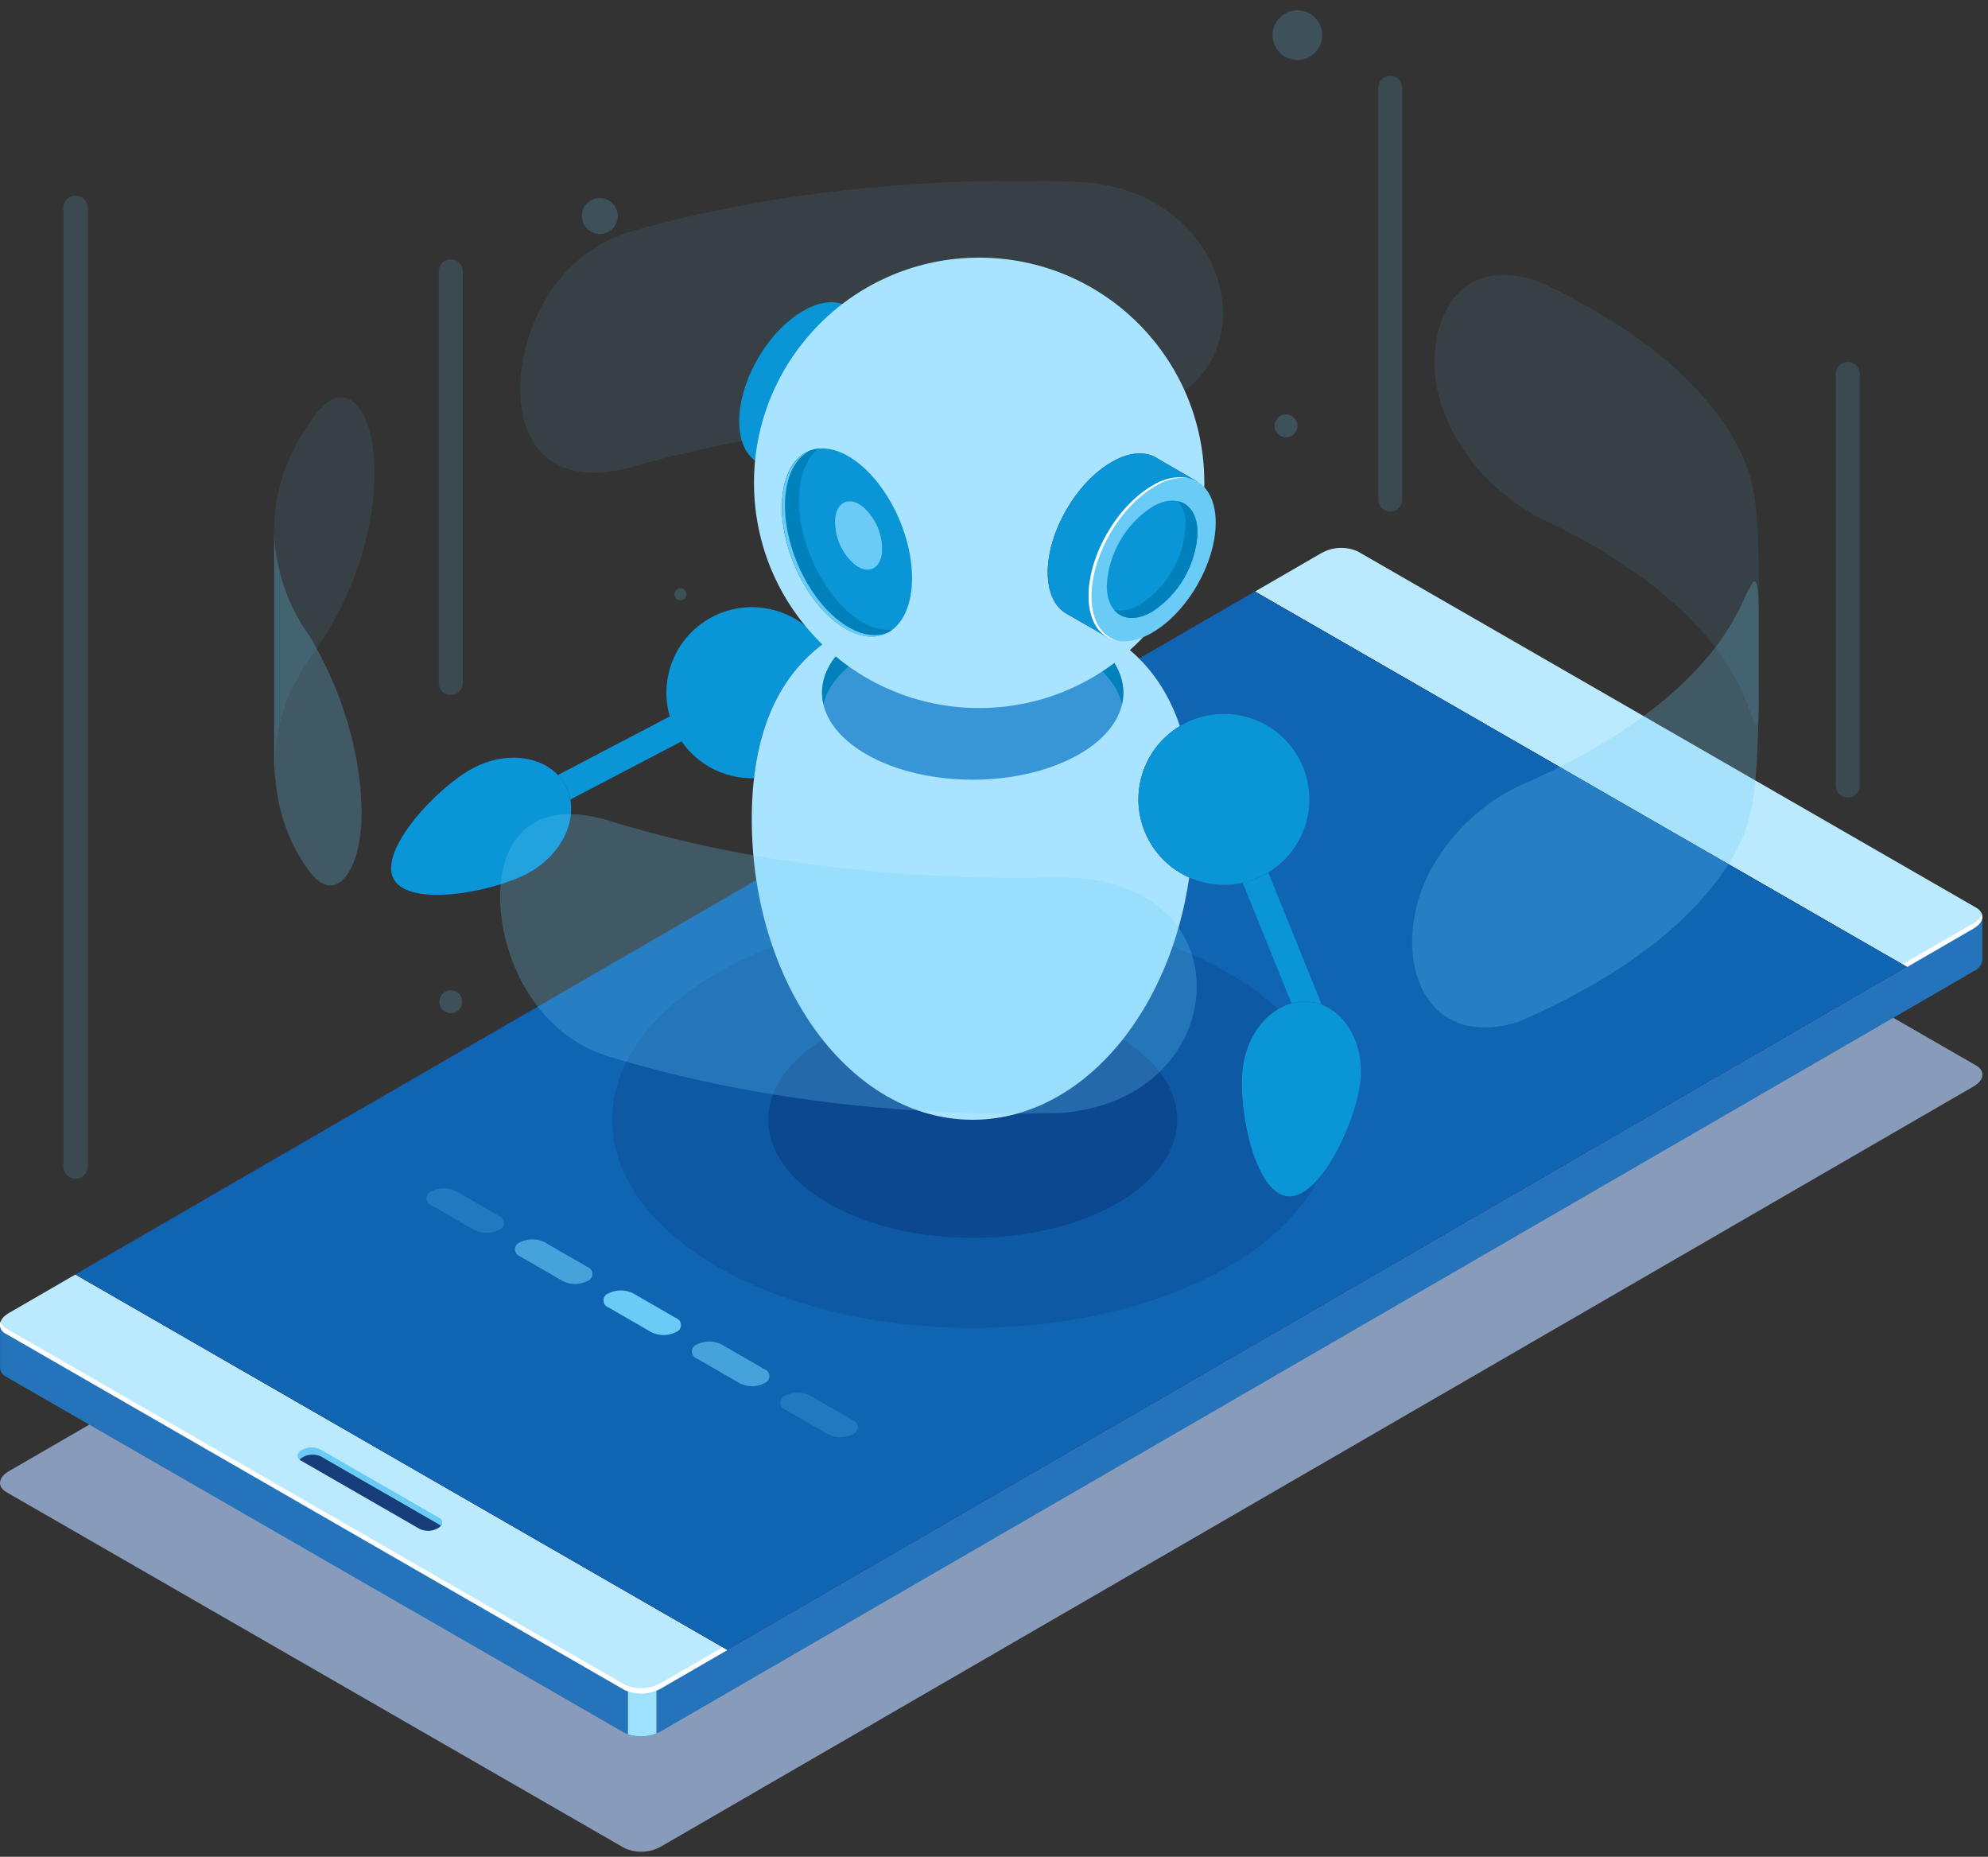 <svg width="242" height="226" viewBox="0 0 242 226" fill="none" xmlns="http://www.w3.org/2000/svg">
<rect x="0" y="0" width="242" height="226" fill="#333333" stroke="none"/>
<path d="M165.287 86.35L240.556 129.689C241.691 130.342 241.549 131.485 240.243 132.237L80.453 224.762C79.783 225.137 79.035 225.35 78.269 225.383C77.502 225.416 76.739 225.269 76.039 224.954L0.77 181.614C-0.365 180.962 -0.223 179.819 1.083 179.067L160.88 86.563C161.547 86.186 162.293 85.97 163.058 85.933C163.823 85.896 164.587 86.039 165.287 86.35Z" fill="#889BBA"/>
<path d="M0.011 161.243V166.522C0.033 166.75 0.114 166.968 0.246 167.154C0.378 167.341 0.556 167.49 0.763 167.586L76.032 210.926C76.732 211.241 77.495 211.389 78.262 211.355C79.028 211.322 79.776 211.109 80.446 210.734L240.258 118.216C240.544 118.093 240.792 117.897 240.979 117.648C241.166 117.399 241.284 117.106 241.322 116.797V111.525L232.992 116.123L165.308 77.126C164.609 76.81 163.845 76.663 163.079 76.697C162.312 76.73 161.564 76.942 160.895 77.317L7.894 165.898C8.285 165.465 8.604 165.153 8.604 165.124C8.604 165.096 0.011 161.243 0.011 161.243Z" fill="#2573BA"/>
<path d="M79.906 210.989V189.547L76.444 187.574V211.096C77.575 211.466 78.8 211.428 79.906 210.989Z" fill="#9DE1FF"/>
<path d="M165.287 67.121L240.549 110.474C241.684 111.127 241.542 112.269 240.236 113.021L80.453 205.511C79.783 205.886 79.035 206.099 78.269 206.132C77.502 206.165 76.739 206.018 76.039 205.703L0.77 162.363C-0.365 161.711 -0.223 160.568 1.083 159.816L160.88 67.305C161.549 66.932 162.296 66.721 163.062 66.689C163.827 66.657 164.589 66.805 165.287 67.121Z" fill="#BBEAFF"/>
<path d="M76.04 205.696L0.77 162.364C0.482 162.254 0.248 162.037 0.116 161.758C-0.017 161.479 -0.036 161.16 0.061 160.867C0.117 161.048 0.208 161.216 0.33 161.361C0.452 161.506 0.602 161.625 0.77 161.711L76.04 205.051C76.739 205.366 77.502 205.513 78.269 205.48C79.035 205.447 79.784 205.234 80.453 204.859L240.279 112.348C240.723 112.125 241.074 111.753 241.272 111.298C241.429 111.873 241.074 112.518 240.237 113.001L80.453 205.512C79.783 205.886 79.035 206.097 78.268 206.129C77.502 206.161 76.738 206.013 76.04 205.696Z" fill="white"/>
<path d="M152.763 72.002L232.133 117.697L88.556 200.821L9.193 155.126L152.763 72.002Z" fill="#24126A"/>
<path d="M152.763 72.002L232.133 117.697L88.556 200.821L9.193 155.126L152.763 72.002Z" fill="#24126A"/>
<path style="mix-blend-mode:lighten" d="M152.763 72.002L232.133 117.697L88.556 200.821L9.193 155.126L152.763 72.002Z" fill="#0F65B2"/>
<path d="M38.895 176.611L53.277 184.863C53.696 185.105 53.937 185.374 53.675 185.708C53.57 185.834 53.442 185.94 53.298 186.02C52.967 186.205 52.596 186.31 52.217 186.326C51.837 186.342 51.459 186.269 51.113 186.112L36.603 177.761C36.555 177.75 36.512 177.722 36.482 177.683C36.361 177.222 36.404 177.115 37 176.768L37.199 176.725C37.438 176.54 37.727 176.43 38.029 176.41C38.331 176.39 38.633 176.46 38.895 176.611Z" fill="#173D7A"/>
<path d="M36.482 177.669C36.587 177.543 36.714 177.437 36.858 177.357C37.19 177.172 37.56 177.067 37.94 177.051C38.319 177.035 38.697 177.108 39.044 177.265L53.554 185.616L53.667 185.687C53.733 185.617 53.78 185.531 53.805 185.438C53.83 185.345 53.831 185.247 53.81 185.154C53.788 185.06 53.744 184.973 53.681 184.9C53.617 184.827 53.537 184.771 53.447 184.737L38.937 176.385C38.591 176.228 38.213 176.155 37.833 176.171C37.454 176.187 37.083 176.292 36.752 176.477C36.163 176.839 36.063 177.343 36.482 177.669Z" fill="#6ACBF7"/>
<path opacity="0.2" d="M57.74 149.713L52.539 146.711C52.358 146.651 52.2 146.535 52.088 146.381C51.977 146.226 51.916 146.04 51.916 145.849C51.916 145.658 51.977 145.472 52.088 145.317C52.2 145.163 52.358 145.047 52.539 144.987C53.002 144.753 53.514 144.63 54.033 144.63C54.551 144.63 55.063 144.753 55.526 144.987L60.727 147.988C60.908 148.048 61.066 148.164 61.178 148.319C61.289 148.474 61.35 148.66 61.35 148.85C61.35 149.041 61.289 149.227 61.178 149.382C61.066 149.537 60.908 149.652 60.727 149.713C60.264 149.947 59.753 150.07 59.234 150.07C58.715 150.07 58.203 149.947 57.74 149.713Z" fill="#6ACBF7"/>
<path opacity="0.6" d="M68.511 155.928L63.31 152.927C63.129 152.867 62.971 152.751 62.86 152.597C62.748 152.442 62.688 152.256 62.688 152.065C62.688 151.874 62.748 151.688 62.86 151.533C62.971 151.378 63.129 151.263 63.31 151.203C63.773 150.968 64.285 150.846 64.804 150.846C65.323 150.846 65.834 150.968 66.297 151.203L71.498 154.204C71.68 154.264 71.837 154.38 71.949 154.535C72.061 154.689 72.121 154.875 72.121 155.066C72.121 155.257 72.061 155.443 71.949 155.598C71.837 155.753 71.68 155.868 71.498 155.928C71.035 156.163 70.524 156.285 70.005 156.285C69.486 156.285 68.974 156.163 68.511 155.928Z" fill="#6ACBF7"/>
<path d="M79.282 162.144L74.082 159.143C73.9 159.083 73.743 158.967 73.631 158.812C73.519 158.658 73.459 158.472 73.459 158.281C73.459 158.09 73.519 157.904 73.631 157.749C73.743 157.594 73.9 157.479 74.082 157.419C74.544 157.184 75.056 157.062 75.575 157.062C76.094 157.062 76.606 157.184 77.069 157.419L82.27 160.42C82.451 160.48 82.609 160.596 82.72 160.75C82.832 160.905 82.892 161.091 82.892 161.282C82.892 161.473 82.832 161.659 82.72 161.814C82.609 161.969 82.451 162.084 82.27 162.144C81.807 162.379 81.295 162.502 80.776 162.502C80.257 162.502 79.745 162.379 79.282 162.144Z" fill="#6ACBF7"/>
<path opacity="0.6" d="M90.046 168.366L84.845 165.365C84.664 165.305 84.506 165.189 84.394 165.035C84.283 164.88 84.222 164.694 84.222 164.503C84.222 164.312 84.283 164.126 84.394 163.971C84.506 163.816 84.664 163.701 84.845 163.641C85.308 163.406 85.82 163.284 86.338 163.284C86.858 163.284 87.369 163.406 87.832 163.641L93.033 166.642C93.214 166.702 93.372 166.818 93.484 166.973C93.595 167.127 93.656 167.313 93.656 167.504C93.656 167.695 93.595 167.881 93.484 168.036C93.372 168.191 93.214 168.306 93.033 168.366C92.57 168.601 92.058 168.723 91.54 168.723C91.02 168.723 90.509 168.601 90.046 168.366Z" fill="#6ACBF7"/>
<path opacity="0.2" d="M100.817 174.582L95.602 171.58C95.421 171.52 95.263 171.404 95.151 171.25C95.04 171.095 94.98 170.909 94.98 170.718C94.98 170.527 95.04 170.341 95.151 170.186C95.263 170.032 95.421 169.916 95.602 169.856C96.065 169.621 96.576 169.499 97.096 169.499C97.615 169.499 98.126 169.621 98.589 169.856L103.79 172.857C103.971 172.917 104.129 173.033 104.241 173.188C104.353 173.343 104.413 173.529 104.413 173.719C104.413 173.91 104.353 174.096 104.241 174.251C104.129 174.406 103.971 174.522 103.79 174.582C103.329 174.814 102.82 174.935 102.304 174.935C101.787 174.935 101.278 174.814 100.817 174.582Z" fill="#6ACBF7"/>
<path opacity="0.4" d="M149.436 154.211C132.3 164.102 104.521 164.102 87.385 154.211C70.25 144.32 70.25 128.277 87.385 118.386C104.521 108.495 132.3 108.495 149.436 118.386C166.571 128.277 166.557 144.313 149.436 154.211Z" fill="#0C488F"/>
<path d="M136.011 146.456C126.29 152.068 110.531 152.068 100.81 146.456C91.089 140.843 91.089 131.747 100.81 126.134C110.531 120.522 126.29 120.522 136.011 126.134C145.732 131.747 145.732 140.843 136.011 146.456Z" fill="#0C488F"/>
<g opacity="0.3">
<path opacity="0.3" d="M174.816 46.666C175.362 49.753 177.654 57.501 187.084 62.865C200.516 69.067 209.79 77.226 212.94 86.33C213.177 86.996 213.447 87.65 213.749 88.288C214.097 87.77 214.097 87.77 214.097 86.408V71.117C214.097 62.141 213.586 60.162 212.947 57.636C209.832 48.532 200.523 40.372 187.091 34.171C176.377 30.708 173.78 40.763 174.823 46.652L174.816 46.666Z" fill="#6ACBF7"/>
<path opacity="0.3" d="M76.302 28.324C90.493 24.194 107.352 21.874 125.311 22.023C127.676 22.023 130.022 22.084 132.349 22.207C148.116 23.627 153.728 40.301 144.22 47.588C139.856 50.93 134.627 50.873 132.349 50.873C130.072 50.873 127.681 50.71 125.311 50.689C107.352 50.54 90.543 52.867 76.302 56.989C61.941 60.488 61.089 45.892 66.113 36.966C68.285 32.891 71.929 29.798 76.302 28.317V28.324Z" fill="#6ACBF7"/>
<path opacity="0.3" d="M33.374 93.127C33.764 88.579 34.084 84.989 38.703 78.723C48.459 64.326 46.508 47.602 41.101 48.369C40.235 48.496 39.327 49.433 38.703 50.043C35.425 54.3 33.566 58.898 33.388 63.688C33.388 63.938 33.388 64.189 33.388 64.44V93.113L33.374 93.127Z" fill="#6ACBF7"/>
</g>
<path d="M150.534 96.683L147.43 97.939L158.158 124.453L161.263 123.196L150.534 96.683Z" fill="#0A96D6"/>
<path d="M101.742 86.336C102.859 80.696 99.193 75.22 93.553 74.103C87.914 72.986 82.437 76.653 81.321 82.292C80.204 87.931 83.87 93.408 89.51 94.525C95.149 95.641 100.626 91.975 101.742 86.336Z" fill="#0A96D6"/>
<path d="M145.27 99.703C145.27 119.911 133.208 136.295 118.393 136.295C103.577 136.295 91.515 119.911 91.515 99.703C91.515 79.495 103.577 73.45 118.393 73.45C133.208 73.45 145.27 79.495 145.27 99.703Z" fill="url(#paint0_radial)"/>
<g style="mix-blend-mode:lighten">
<path d="M145.27 99.703C145.27 119.911 133.208 136.295 118.393 136.295C103.577 136.295 91.515 119.911 91.515 99.703C91.515 79.495 103.577 73.45 118.393 73.45C133.208 73.45 145.27 79.495 145.27 99.703Z" fill="#A8E4FF"/>
</g>
<path d="M131.377 91.799C124.211 95.936 112.596 95.936 105.436 91.799C98.277 87.662 98.27 80.957 105.436 76.82C112.603 72.684 124.211 72.684 131.377 76.82C138.544 80.957 138.544 87.662 131.377 91.799Z" fill="#3996D6"/>
<path d="M105.436 79.637C112.603 75.501 124.218 75.501 131.378 79.637C134.336 81.347 136.068 83.49 136.586 85.718C137.295 82.561 135.585 79.247 131.378 76.82C124.211 72.684 112.596 72.684 105.436 76.82C101.229 79.247 99.498 82.561 100.228 85.718C100.746 83.511 102.478 81.383 105.436 79.637Z" fill="#0081BB"/>
<path d="M97.234 59.139L100.554 53.42C102.538 51.316 104.001 48.776 104.826 46.005L108.189 40.215L103.407 37.441C103.253 37.336 103.092 37.244 102.924 37.164C101.548 36.511 99.724 36.688 97.716 37.873C93.459 40.343 89.982 46.338 89.982 51.277C89.982 53.739 90.848 55.477 92.245 56.286L97.234 59.139Z" fill="#0A96D6"/>
<path d="M110.403 45.196C110.403 50.163 106.941 56.13 102.669 58.599C98.398 61.068 94.935 59.067 94.935 54.129C94.935 49.19 98.398 43.195 102.669 40.725C106.941 38.256 110.403 40.229 110.403 45.196Z" fill="#BCBEFF"/>
<path d="M119.194 86.179C134.332 86.179 146.604 73.907 146.604 58.769C146.604 43.631 134.332 31.359 119.194 31.359C104.056 31.359 91.784 43.631 91.784 58.769C91.784 73.907 104.056 86.179 119.194 86.179Z" fill="#A8E4FF"/>
<path d="M134.819 77.565L138.139 71.846C140.131 69.744 141.601 67.205 142.432 64.431L145.795 58.641L140.963 55.839C140.81 55.734 140.648 55.642 140.481 55.562C139.104 54.909 137.281 55.086 135.273 56.271C131.015 58.741 127.539 64.736 127.539 69.675C127.539 72.137 128.404 73.875 129.802 74.684L134.819 77.565Z" fill="url(#paint1_radial)"/>
<path style="mix-blend-mode:lighten" d="M134.819 77.565L138.139 71.846C140.131 69.744 141.601 67.205 142.432 64.431L145.795 58.641L140.963 55.839C140.81 55.734 140.648 55.642 140.481 55.562C139.104 54.909 137.281 55.086 135.273 56.271C131.015 58.741 127.539 64.736 127.539 69.675C127.539 72.137 128.404 73.875 129.802 74.684L134.819 77.565Z" fill="#0A96D6"/>
<path d="M147.988 63.602C147.988 68.568 144.525 74.536 140.254 77.005C135.982 79.474 132.52 77.473 132.52 72.535C132.52 67.596 135.982 61.601 140.254 59.131C144.525 56.662 147.988 58.677 147.988 63.602Z" fill="#6ACBF7"/>
<path d="M132.867 72.598C132.867 67.631 136.33 61.664 140.602 59.195C141.799 58.422 143.218 58.063 144.639 58.173C143.107 57.934 141.54 58.276 140.247 59.131C135.99 61.6 132.513 67.596 132.513 72.534C132.513 75.756 133.996 77.728 136.209 78.019C134.194 77.579 132.867 75.649 132.867 72.598Z" fill="white"/>
<path d="M145.781 64.878C145.677 66.797 145.123 68.664 144.162 70.329C143.202 71.993 141.863 73.407 140.254 74.457C137.203 76.224 134.726 74.791 134.726 71.264C134.83 69.346 135.385 67.478 136.345 65.814C137.305 64.15 138.644 62.735 140.254 61.685C143.305 59.919 145.781 61.352 145.781 64.878Z" fill="#0A96D6"/>
<path d="M143.426 61.012C144.071 61.867 144.393 62.922 144.334 63.992C144.23 65.91 143.676 67.778 142.715 69.442C141.755 71.106 140.416 72.521 138.806 73.571C137.871 74.191 136.734 74.432 135.628 74.245C136.614 75.409 138.317 75.579 140.254 74.458C141.863 73.408 143.202 71.993 144.163 70.329C145.123 68.665 145.678 66.797 145.781 64.879C145.781 62.715 144.852 61.345 143.426 61.012Z" fill="#0081BB"/>
<path d="M110.921 72.01C110.211 77.402 106.153 79.105 101.832 75.791C97.51 72.478 94.58 65.439 95.282 60.054C95.985 54.668 100.051 52.958 104.372 56.272C108.693 59.585 111.623 66.624 110.921 72.01Z" fill="#0A96D6"/>
<path d="M107.359 67.348C107.104 69.306 105.628 69.924 104.06 68.725C103.241 68.026 102.598 67.144 102.184 66.15C101.77 65.157 101.596 64.079 101.676 63.006C101.931 61.047 103.407 60.43 104.975 61.629C105.794 62.328 106.437 63.21 106.851 64.204C107.265 65.197 107.439 66.275 107.359 67.348Z" fill="#6ACBF7"/>
<path d="M103.911 74.997C99.59 71.697 96.659 64.644 97.362 59.259C97.645 57.059 98.49 55.477 99.689 54.597C97.433 54.81 95.722 56.726 95.29 60.047C94.58 65.439 97.525 72.485 101.839 75.784C104.4 77.743 106.869 77.913 108.601 76.664C106.883 76.718 105.209 76.123 103.911 74.997Z" fill="#0081BB"/>
<path d="M102.207 75.621C97.886 72.322 94.956 65.269 95.658 59.883C95.985 57.386 97.028 55.69 98.496 54.916C96.843 55.626 95.658 57.364 95.296 60.068C94.587 65.46 97.531 72.506 101.846 75.806C104.166 77.579 106.408 77.934 108.097 76.998C106.451 77.665 104.357 77.267 102.207 75.621Z" fill="#6ACBF7"/>
<path d="M159.202 99.317C160.319 93.677 156.652 88.201 151.013 87.084C145.374 85.967 139.897 89.634 138.78 95.273C137.664 100.912 141.33 106.389 146.969 107.506C152.609 108.622 158.085 104.956 159.202 99.317Z" fill="url(#paint2_radial)"/>
<g style="mix-blend-mode:lighten">
<path d="M159.202 99.317C160.318 93.677 156.652 88.201 151.013 87.084C145.373 85.967 139.897 89.634 138.78 95.273C137.663 100.912 141.33 106.389 146.969 107.506C152.608 108.622 158.085 104.956 159.202 99.317Z" fill="#0A96D6"/>
</g>
<path d="M165.592 131.761C165.003 136.728 160.625 146.08 156.68 145.604C152.735 145.129 150.684 134.997 151.273 130.051C151.862 125.105 155.53 121.48 159.504 121.948C163.477 122.416 166.188 126.83 165.592 131.761Z" fill="url(#paint3_radial)"/>
<path d="M165.592 131.761C165.003 136.728 160.625 146.08 156.68 145.604C152.735 145.129 150.684 134.997 151.273 130.051C151.862 125.105 155.53 121.48 159.504 121.948C163.477 122.416 166.188 126.83 165.592 131.761Z" fill="#0A96D6"/>
<path d="M63.984 99.952C63.61 99.953 63.246 99.828 62.95 99.597C62.655 99.366 62.446 99.043 62.356 98.68C62.266 98.316 62.301 97.932 62.455 97.591C62.608 97.249 62.872 96.969 63.204 96.795L84.696 85.548C84.891 85.441 85.106 85.373 85.328 85.35C85.549 85.326 85.773 85.347 85.987 85.411C86.2 85.476 86.399 85.582 86.571 85.724C86.743 85.865 86.884 86.04 86.988 86.238C87.091 86.435 87.154 86.651 87.173 86.873C87.192 87.095 87.166 87.319 87.097 87.531C87.029 87.743 86.918 87.939 86.773 88.108C86.627 88.277 86.45 88.415 86.25 88.514L64.758 99.761C64.519 99.886 64.254 99.952 63.984 99.952Z" fill="#0A96D6"/>
<path d="M64.382 106.218C60.011 108.609 49.85 110.475 47.934 107.012C46.018 103.55 53.078 95.972 57.449 93.573C61.82 91.175 66.907 92.069 68.802 95.56C70.697 99.051 68.731 103.798 64.382 106.218Z" fill="url(#paint4_radial)"/>
<path d="M64.382 106.218C60.011 108.609 49.85 110.475 47.934 107.012C46.018 103.55 53.078 95.972 57.449 93.573C61.82 91.175 66.907 92.069 68.802 95.56C70.697 99.051 68.731 103.798 64.382 106.218Z" fill="#0A96D6"/>
<g opacity="0.5">
<path opacity="0.5" d="M43.876 101.535C43.223 106.8 40.491 109.929 37.624 106.012C33.942 100.981 33.587 96.078 33.367 93.134V64.454C33.445 69.079 34.93 73.571 37.624 77.332C43.691 87.365 44.408 97.263 43.876 101.535Z" fill="#6ACBF7"/>
<path opacity="0.5" d="M129.008 106.785C126.746 106.846 124.462 106.868 122.153 106.849C104.124 106.7 87.421 104.082 73.478 99.697C59.55 95.978 58.712 110.546 63.544 119.564C67.007 125.95 71.69 127.731 73.478 128.391C87.421 132.776 104.124 135.394 122.153 135.543C124.457 135.543 126.742 135.522 129.008 135.479C145.37 134.273 149.655 118.556 142.007 111.227C139.878 109.183 135.883 106.749 129.008 106.806V106.785Z" fill="#6ACBF7"/>
<path opacity="0.5" d="M214.097 83.924C214.019 96.327 213.288 98.583 212.365 101.436C208.534 110.475 198.593 118.465 184.693 124.432C172.51 128.022 169.147 115.371 174.099 105.984C176.491 101.564 180.191 97.993 184.693 95.759C198.607 89.792 208.548 81.802 212.365 72.763C212.667 72.09 213.018 71.44 213.415 70.819L213.728 70.776C213.962 71.436 214.061 71.713 214.089 75.097V83.917L214.097 83.924Z" fill="#6ACBF7"/>
</g>
<g opacity="0.15">
<path d="M224.931 97.087C224.544 97.087 224.172 96.933 223.898 96.659C223.624 96.385 223.47 96.013 223.47 95.625V45.517C223.47 45.129 223.624 44.757 223.898 44.483C224.172 44.209 224.544 44.055 224.931 44.055C225.319 44.055 225.691 44.209 225.965 44.483C226.239 44.757 226.393 45.129 226.393 45.517V95.625C226.393 96.013 226.239 96.385 225.965 96.659C225.691 96.933 225.319 97.087 224.931 97.087Z" fill="#6ACBF7" style="mix-blend-mode:lighten"/>
</g>
<g opacity="0.15">
<path d="M169.232 62.262C168.844 62.262 168.472 62.108 168.198 61.834C167.924 61.56 167.77 61.188 167.77 60.801V10.692C167.77 10.305 167.924 9.933 168.198 9.659C168.472 9.384 168.844 9.23 169.232 9.23C169.62 9.23 169.991 9.384 170.266 9.659C170.54 9.933 170.694 10.305 170.694 10.692V60.801C170.694 61.188 170.54 61.56 170.266 61.834C169.991 62.108 169.62 62.262 169.232 62.262Z" fill="#6ACBF7" style="mix-blend-mode:lighten"/>
</g>
<g opacity="0.15">
<path d="M54.873 84.598C54.486 84.598 54.114 84.444 53.84 84.17C53.566 83.895 53.412 83.524 53.412 83.136V33.028C53.412 32.64 53.566 32.268 53.84 31.994C54.114 31.72 54.486 31.566 54.873 31.566C55.261 31.566 55.633 31.72 55.907 31.994C56.181 32.268 56.335 32.64 56.335 33.028V83.136C56.335 83.524 56.181 83.895 55.907 84.17C55.633 84.444 55.261 84.598 54.873 84.598Z" fill="#6ACBF7" style="mix-blend-mode:lighten"/>
</g>
<g opacity="0.15">
<path d="M9.193 143.47C8.796 143.47 8.415 143.312 8.134 143.032C7.853 142.751 7.696 142.37 7.696 141.973V25.28C7.703 24.888 7.864 24.515 8.144 24.24C8.424 23.965 8.801 23.811 9.193 23.811C9.389 23.811 9.584 23.85 9.766 23.925C9.947 24.001 10.112 24.111 10.251 24.25C10.39 24.389 10.501 24.554 10.576 24.736C10.651 24.917 10.69 25.112 10.69 25.309V141.98C10.688 142.376 10.529 142.755 10.249 143.034C9.968 143.313 9.589 143.47 9.193 143.47Z" fill="#6ACBF7" style="mix-blend-mode:lighten"/>
</g>
<path opacity="0.2" d="M73.017 28.481C74.224 28.481 75.202 27.502 75.202 26.295C75.202 25.088 74.224 24.11 73.017 24.11C71.81 24.11 70.832 25.088 70.832 26.295C70.832 27.502 71.81 28.481 73.017 28.481Z" fill="#6ACBF7"/>
<path opacity="0.2" d="M160.07 6.412C161.25 5.232 161.25 3.318 160.07 2.138C158.889 0.957 156.976 0.957 155.795 2.138C154.615 3.318 154.615 5.232 155.795 6.412C156.976 7.593 158.889 7.593 160.07 6.412Z" fill="#6ACBF7"/>
<path opacity="0.2" d="M156.545 53.228C157.313 53.228 157.936 52.605 157.936 51.837C157.936 51.069 157.313 50.446 156.545 50.446C155.777 50.446 155.155 51.069 155.155 51.837C155.155 52.605 155.777 53.228 156.545 53.228Z" fill="#6ACBF7"/>
<path opacity="0.2" d="M54.874 123.318C55.642 123.318 56.264 122.695 56.264 121.927C56.264 121.159 55.642 120.537 54.874 120.537C54.105 120.537 53.483 121.159 53.483 121.927C53.483 122.695 54.105 123.318 54.874 123.318Z" fill="#6ACBF7"/>
<path opacity="0.2" d="M82.83 73.057C83.23 73.057 83.554 72.733 83.554 72.333C83.554 71.933 83.23 71.609 82.83 71.609C82.43 71.609 82.106 71.933 82.106 72.333C82.106 72.733 82.43 73.057 82.83 73.057Z" fill="#6ACBF7"/>
<defs>
<radialGradient id="paint0_radial" cx="0" cy="0" r="1" gradientUnits="userSpaceOnUse" gradientTransform="translate(37917.4 21331.6) scale(3507.81 5573.06)">
<stop stop-color="#C0BFF6"/>
<stop offset="1" stop-color="#393091"/>
</radialGradient>
<radialGradient id="paint1_radial" cx="0" cy="0" r="1" gradientUnits="userSpaceOnUse" gradientTransform="translate(6119.94 3637.45) scale(566.141 693.941)">
<stop stop-color="#C0BFF6"/>
<stop offset="1" stop-color="#393091"/>
</radialGradient>
<radialGradient id="paint2_radial" cx="0" cy="0" r="1" gradientUnits="userSpaceOnUse" gradientTransform="translate(-376.884 -2464.08) rotate(11.2) scale(637.245)">
<stop stop-color="#C0BFF6"/>
<stop offset="1" stop-color="#393091"/>
</radialGradient>
<radialGradient id="paint3_radial" cx="0" cy="0" r="1" gradientUnits="userSpaceOnUse" gradientTransform="translate(10207.5 -56714.5) rotate(6.892) scale(376.947 1016.06)">
<stop stop-color="#C0BFF6"/>
<stop offset="1" stop-color="#393091"/>
</radialGradient>
<radialGradient id="paint4_radial" cx="0" cy="0" r="1" gradientUnits="userSpaceOnUse" gradientTransform="translate(18513.2 -69438.7) rotate(61.189) scale(567.354 718.112)">
<stop stop-color="#C0BFF6"/>
<stop offset="1" stop-color="#393091"/>
</radialGradient>
</defs>
</svg>
